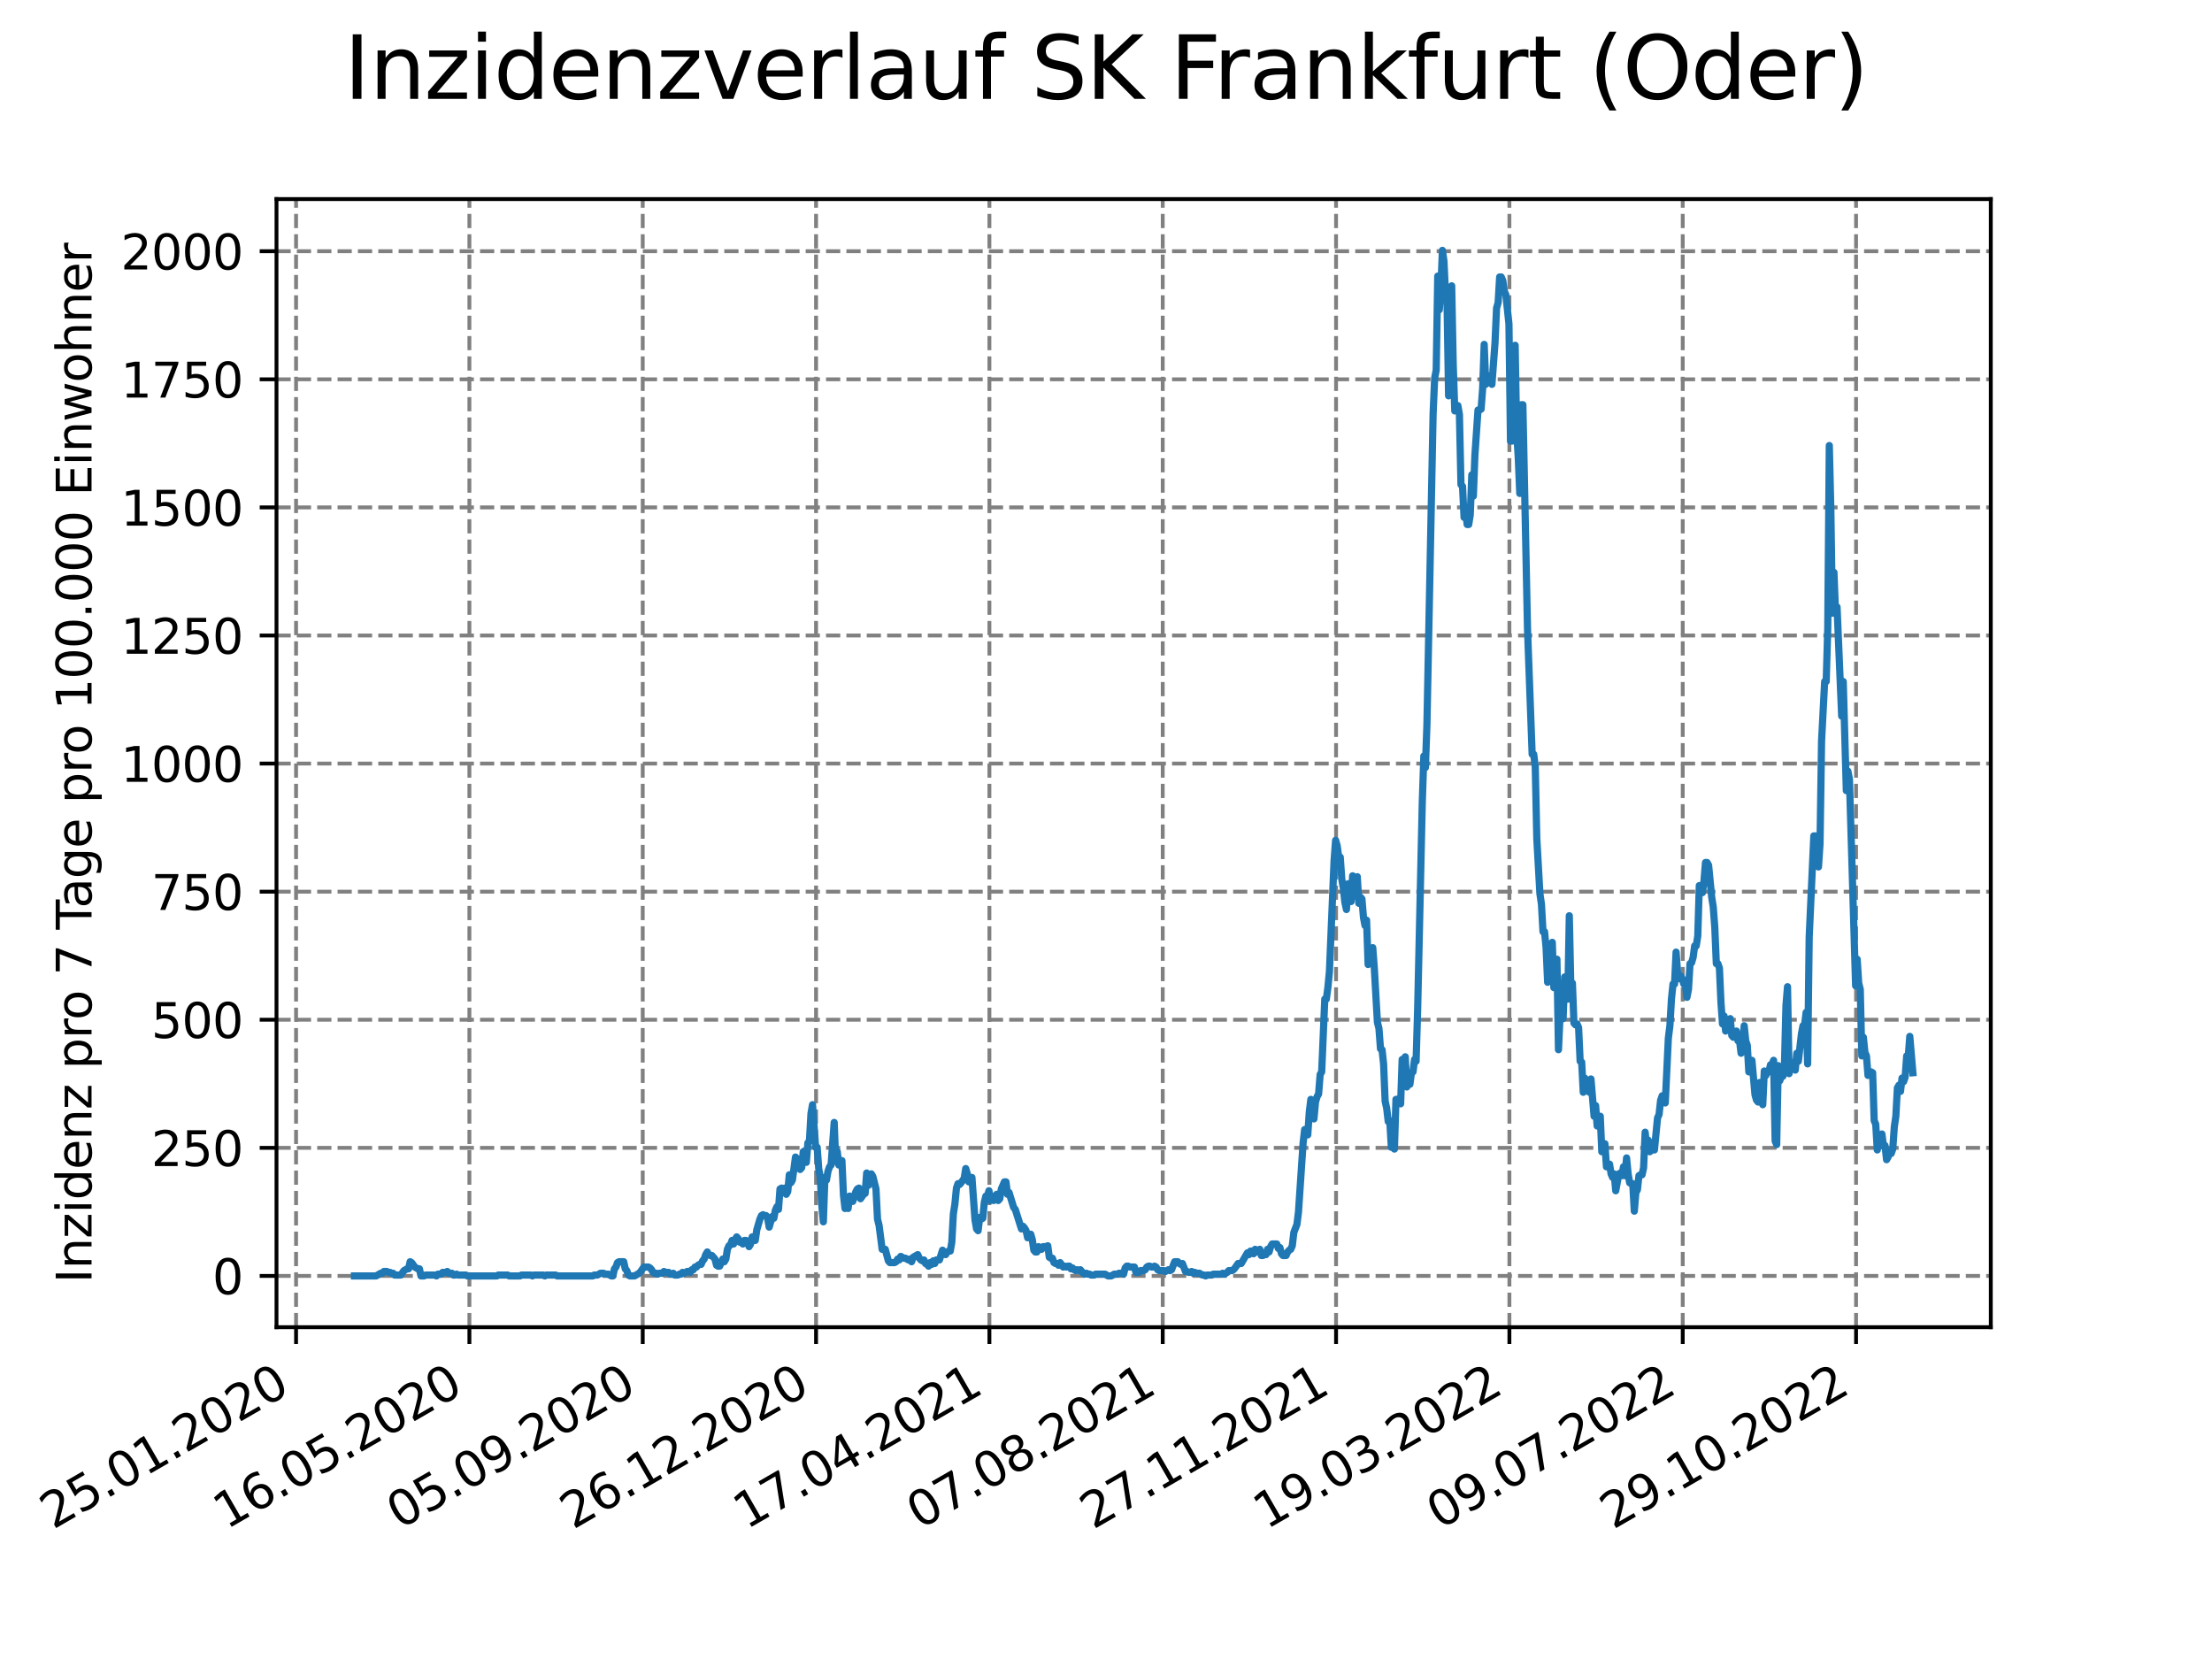 <?xml version="1.0" encoding="utf-8" standalone="no"?>
<!DOCTYPE svg PUBLIC "-//W3C//DTD SVG 1.1//EN"
  "http://www.w3.org/Graphics/SVG/1.1/DTD/svg11.dtd">
<svg xmlns:xlink="http://www.w3.org/1999/xlink" width="460.8pt" height="345.6pt" viewBox="0 0 460.8 345.6" xmlns="http://www.w3.org/2000/svg" version="1.1">
 <defs>
  <style type="text/css">*{stroke-linejoin: round; stroke-linecap: butt}</style>
 </defs>
 <g id="figure_1">
  <g id="patch_1">
   <path d="M 0 345.6 
L 460.8 345.6 
L 460.8 0 
L 0 0 
z
" style="fill: #ffffff"/>
  </g>
  <g id="axes_1">
   <g id="patch_2">
    <path d="M 57.6 276.48 
L 414.72 276.48 
L 414.72 41.472 
L 57.6 41.472 
z
" style="fill: #ffffff"/>
   </g>
   <g id="matplotlib.axis_1">
    <g id="xtick_1">
     <g id="line2d_1">
      <path d="M 61.676 276.48 
L 61.676 41.472 
" clip-path="url(#p384855589e)" style="fill: none; stroke-dasharray: 2.96,1.28; stroke-dashoffset: 0; stroke: #808080; stroke-width: 0.8"/>
     </g>
     <g id="line2d_2">
      <defs>
       <path id="mb1ea169725" d="M 0 0 
L 0 3.5 
" style="stroke: #000000; stroke-width: 0.8"/>
      </defs>
      <g>
       <use xlink:href="#mb1ea169725" x="61.676" y="276.48" style="stroke: #000000; stroke-width: 0.8"/>
      </g>
     </g>
     <g id="text_1">
      <!-- 25.01.2020 -->
      <g transform="translate(11.05 318.689) rotate(-30) scale(0.1 -0.1)">
       <defs>
        <path id="DejaVuSans-32" d="M 1228 531 
L 3431 531 
L 3431 0 
L 469 0 
L 469 531 
Q 828 903 1448 1529 
Q 2069 2156 2228 2338 
Q 2531 2678 2651 2914 
Q 2772 3150 2772 3378 
Q 2772 3750 2511 3984 
Q 2250 4219 1831 4219 
Q 1534 4219 1204 4116 
Q 875 4013 500 3803 
L 500 4441 
Q 881 4594 1212 4672 
Q 1544 4750 1819 4750 
Q 2544 4750 2975 4387 
Q 3406 4025 3406 3419 
Q 3406 3131 3298 2873 
Q 3191 2616 2906 2266 
Q 2828 2175 2409 1742 
Q 1991 1309 1228 531 
z
" transform="scale(0.016)"/>
        <path id="DejaVuSans-35" d="M 691 4666 
L 3169 4666 
L 3169 4134 
L 1269 4134 
L 1269 2991 
Q 1406 3038 1543 3061 
Q 1681 3084 1819 3084 
Q 2600 3084 3056 2656 
Q 3513 2228 3513 1497 
Q 3513 744 3044 326 
Q 2575 -91 1722 -91 
Q 1428 -91 1123 -41 
Q 819 9 494 109 
L 494 744 
Q 775 591 1075 516 
Q 1375 441 1709 441 
Q 2250 441 2565 725 
Q 2881 1009 2881 1497 
Q 2881 1984 2565 2268 
Q 2250 2553 1709 2553 
Q 1456 2553 1204 2497 
Q 953 2441 691 2322 
L 691 4666 
z
" transform="scale(0.016)"/>
        <path id="DejaVuSans-2e" d="M 684 794 
L 1344 794 
L 1344 0 
L 684 0 
L 684 794 
z
" transform="scale(0.016)"/>
        <path id="DejaVuSans-30" d="M 2034 4250 
Q 1547 4250 1301 3770 
Q 1056 3291 1056 2328 
Q 1056 1369 1301 889 
Q 1547 409 2034 409 
Q 2525 409 2770 889 
Q 3016 1369 3016 2328 
Q 3016 3291 2770 3770 
Q 2525 4250 2034 4250 
z
M 2034 4750 
Q 2819 4750 3233 4129 
Q 3647 3509 3647 2328 
Q 3647 1150 3233 529 
Q 2819 -91 2034 -91 
Q 1250 -91 836 529 
Q 422 1150 422 2328 
Q 422 3509 836 4129 
Q 1250 4750 2034 4750 
z
" transform="scale(0.016)"/>
        <path id="DejaVuSans-31" d="M 794 531 
L 1825 531 
L 1825 4091 
L 703 3866 
L 703 4441 
L 1819 4666 
L 2450 4666 
L 2450 531 
L 3481 531 
L 3481 0 
L 794 0 
L 794 531 
z
" transform="scale(0.016)"/>
       </defs>
       <use xlink:href="#DejaVuSans-32"/>
       <use xlink:href="#DejaVuSans-35" x="63.623"/>
       <use xlink:href="#DejaVuSans-2e" x="127.246"/>
       <use xlink:href="#DejaVuSans-30" x="159.033"/>
       <use xlink:href="#DejaVuSans-31" x="222.656"/>
       <use xlink:href="#DejaVuSans-2e" x="286.279"/>
       <use xlink:href="#DejaVuSans-32" x="318.066"/>
       <use xlink:href="#DejaVuSans-30" x="381.689"/>
       <use xlink:href="#DejaVuSans-32" x="445.312"/>
       <use xlink:href="#DejaVuSans-30" x="508.936"/>
      </g>
     </g>
    </g>
    <g id="xtick_2">
     <g id="line2d_3">
      <path d="M 97.784 276.48 
L 97.784 41.472 
" clip-path="url(#p384855589e)" style="fill: none; stroke-dasharray: 2.96,1.28; stroke-dashoffset: 0; stroke: #808080; stroke-width: 0.8"/>
     </g>
     <g id="line2d_4">
      <g>
       <use xlink:href="#mb1ea169725" x="97.784" y="276.48" style="stroke: #000000; stroke-width: 0.8"/>
      </g>
     </g>
     <g id="text_2">
      <!-- 16.05.2020 -->
      <g transform="translate(47.159 318.689) rotate(-30) scale(0.1 -0.1)">
       <defs>
        <path id="DejaVuSans-36" d="M 2113 2584 
Q 1688 2584 1439 2293 
Q 1191 2003 1191 1497 
Q 1191 994 1439 701 
Q 1688 409 2113 409 
Q 2538 409 2786 701 
Q 3034 994 3034 1497 
Q 3034 2003 2786 2293 
Q 2538 2584 2113 2584 
z
M 3366 4563 
L 3366 3988 
Q 3128 4100 2886 4159 
Q 2644 4219 2406 4219 
Q 1781 4219 1451 3797 
Q 1122 3375 1075 2522 
Q 1259 2794 1537 2939 
Q 1816 3084 2150 3084 
Q 2853 3084 3261 2657 
Q 3669 2231 3669 1497 
Q 3669 778 3244 343 
Q 2819 -91 2113 -91 
Q 1303 -91 875 529 
Q 447 1150 447 2328 
Q 447 3434 972 4092 
Q 1497 4750 2381 4750 
Q 2619 4750 2861 4703 
Q 3103 4656 3366 4563 
z
" transform="scale(0.016)"/>
       </defs>
       <use xlink:href="#DejaVuSans-31"/>
       <use xlink:href="#DejaVuSans-36" x="63.623"/>
       <use xlink:href="#DejaVuSans-2e" x="127.246"/>
       <use xlink:href="#DejaVuSans-30" x="159.033"/>
       <use xlink:href="#DejaVuSans-35" x="222.656"/>
       <use xlink:href="#DejaVuSans-2e" x="286.279"/>
       <use xlink:href="#DejaVuSans-32" x="318.066"/>
       <use xlink:href="#DejaVuSans-30" x="381.689"/>
       <use xlink:href="#DejaVuSans-32" x="445.312"/>
       <use xlink:href="#DejaVuSans-30" x="508.936"/>
      </g>
     </g>
    </g>
    <g id="xtick_3">
     <g id="line2d_5">
      <path d="M 133.893 276.48 
L 133.893 41.472 
" clip-path="url(#p384855589e)" style="fill: none; stroke-dasharray: 2.96,1.28; stroke-dashoffset: 0; stroke: #808080; stroke-width: 0.8"/>
     </g>
     <g id="line2d_6">
      <g>
       <use xlink:href="#mb1ea169725" x="133.893" y="276.48" style="stroke: #000000; stroke-width: 0.8"/>
      </g>
     </g>
     <g id="text_3">
      <!-- 05.09.2020 -->
      <g transform="translate(83.268 318.689) rotate(-30) scale(0.1 -0.1)">
       <defs>
        <path id="DejaVuSans-39" d="M 703 97 
L 703 672 
Q 941 559 1184 500 
Q 1428 441 1663 441 
Q 2288 441 2617 861 
Q 2947 1281 2994 2138 
Q 2813 1869 2534 1725 
Q 2256 1581 1919 1581 
Q 1219 1581 811 2004 
Q 403 2428 403 3163 
Q 403 3881 828 4315 
Q 1253 4750 1959 4750 
Q 2769 4750 3195 4129 
Q 3622 3509 3622 2328 
Q 3622 1225 3098 567 
Q 2575 -91 1691 -91 
Q 1453 -91 1209 -44 
Q 966 3 703 97 
z
M 1959 2075 
Q 2384 2075 2632 2365 
Q 2881 2656 2881 3163 
Q 2881 3666 2632 3958 
Q 2384 4250 1959 4250 
Q 1534 4250 1286 3958 
Q 1038 3666 1038 3163 
Q 1038 2656 1286 2365 
Q 1534 2075 1959 2075 
z
" transform="scale(0.016)"/>
       </defs>
       <use xlink:href="#DejaVuSans-30"/>
       <use xlink:href="#DejaVuSans-35" x="63.623"/>
       <use xlink:href="#DejaVuSans-2e" x="127.246"/>
       <use xlink:href="#DejaVuSans-30" x="159.033"/>
       <use xlink:href="#DejaVuSans-39" x="222.656"/>
       <use xlink:href="#DejaVuSans-2e" x="286.279"/>
       <use xlink:href="#DejaVuSans-32" x="318.066"/>
       <use xlink:href="#DejaVuSans-30" x="381.689"/>
       <use xlink:href="#DejaVuSans-32" x="445.312"/>
       <use xlink:href="#DejaVuSans-30" x="508.936"/>
      </g>
     </g>
    </g>
    <g id="xtick_4">
     <g id="line2d_7">
      <path d="M 170.001 276.48 
L 170.001 41.472 
" clip-path="url(#p384855589e)" style="fill: none; stroke-dasharray: 2.96,1.28; stroke-dashoffset: 0; stroke: #808080; stroke-width: 0.8"/>
     </g>
     <g id="line2d_8">
      <g>
       <use xlink:href="#mb1ea169725" x="170.001" y="276.48" style="stroke: #000000; stroke-width: 0.8"/>
      </g>
     </g>
     <g id="text_4">
      <!-- 26.12.2020 -->
      <g transform="translate(119.376 318.689) rotate(-30) scale(0.1 -0.1)">
       <use xlink:href="#DejaVuSans-32"/>
       <use xlink:href="#DejaVuSans-36" x="63.623"/>
       <use xlink:href="#DejaVuSans-2e" x="127.246"/>
       <use xlink:href="#DejaVuSans-31" x="159.033"/>
       <use xlink:href="#DejaVuSans-32" x="222.656"/>
       <use xlink:href="#DejaVuSans-2e" x="286.279"/>
       <use xlink:href="#DejaVuSans-32" x="318.066"/>
       <use xlink:href="#DejaVuSans-30" x="381.689"/>
       <use xlink:href="#DejaVuSans-32" x="445.312"/>
       <use xlink:href="#DejaVuSans-30" x="508.936"/>
      </g>
     </g>
    </g>
    <g id="xtick_5">
     <g id="line2d_9">
      <path d="M 206.11 276.48 
L 206.11 41.472 
" clip-path="url(#p384855589e)" style="fill: none; stroke-dasharray: 2.96,1.28; stroke-dashoffset: 0; stroke: #808080; stroke-width: 0.8"/>
     </g>
     <g id="line2d_10">
      <g>
       <use xlink:href="#mb1ea169725" x="206.11" y="276.48" style="stroke: #000000; stroke-width: 0.8"/>
      </g>
     </g>
     <g id="text_5">
      <!-- 17.04.2021 -->
      <g transform="translate(155.485 318.689) rotate(-30) scale(0.1 -0.1)">
       <defs>
        <path id="DejaVuSans-37" d="M 525 4666 
L 3525 4666 
L 3525 4397 
L 1831 0 
L 1172 0 
L 2766 4134 
L 525 4134 
L 525 4666 
z
" transform="scale(0.016)"/>
        <path id="DejaVuSans-34" d="M 2419 4116 
L 825 1625 
L 2419 1625 
L 2419 4116 
z
M 2253 4666 
L 3047 4666 
L 3047 1625 
L 3713 1625 
L 3713 1100 
L 3047 1100 
L 3047 0 
L 2419 0 
L 2419 1100 
L 313 1100 
L 313 1709 
L 2253 4666 
z
" transform="scale(0.016)"/>
       </defs>
       <use xlink:href="#DejaVuSans-31"/>
       <use xlink:href="#DejaVuSans-37" x="63.623"/>
       <use xlink:href="#DejaVuSans-2e" x="127.246"/>
       <use xlink:href="#DejaVuSans-30" x="159.033"/>
       <use xlink:href="#DejaVuSans-34" x="222.656"/>
       <use xlink:href="#DejaVuSans-2e" x="286.279"/>
       <use xlink:href="#DejaVuSans-32" x="318.066"/>
       <use xlink:href="#DejaVuSans-30" x="381.689"/>
       <use xlink:href="#DejaVuSans-32" x="445.312"/>
       <use xlink:href="#DejaVuSans-31" x="508.936"/>
      </g>
     </g>
    </g>
    <g id="xtick_6">
     <g id="line2d_11">
      <path d="M 242.218 276.48 
L 242.218 41.472 
" clip-path="url(#p384855589e)" style="fill: none; stroke-dasharray: 2.96,1.28; stroke-dashoffset: 0; stroke: #808080; stroke-width: 0.8"/>
     </g>
     <g id="line2d_12">
      <g>
       <use xlink:href="#mb1ea169725" x="242.218" y="276.48" style="stroke: #000000; stroke-width: 0.8"/>
      </g>
     </g>
     <g id="text_6">
      <!-- 07.08.2021 -->
      <g transform="translate(191.593 318.689) rotate(-30) scale(0.1 -0.1)">
       <defs>
        <path id="DejaVuSans-38" d="M 2034 2216 
Q 1584 2216 1326 1975 
Q 1069 1734 1069 1313 
Q 1069 891 1326 650 
Q 1584 409 2034 409 
Q 2484 409 2743 651 
Q 3003 894 3003 1313 
Q 3003 1734 2745 1975 
Q 2488 2216 2034 2216 
z
M 1403 2484 
Q 997 2584 770 2862 
Q 544 3141 544 3541 
Q 544 4100 942 4425 
Q 1341 4750 2034 4750 
Q 2731 4750 3128 4425 
Q 3525 4100 3525 3541 
Q 3525 3141 3298 2862 
Q 3072 2584 2669 2484 
Q 3125 2378 3379 2068 
Q 3634 1759 3634 1313 
Q 3634 634 3220 271 
Q 2806 -91 2034 -91 
Q 1263 -91 848 271 
Q 434 634 434 1313 
Q 434 1759 690 2068 
Q 947 2378 1403 2484 
z
M 1172 3481 
Q 1172 3119 1398 2916 
Q 1625 2713 2034 2713 
Q 2441 2713 2670 2916 
Q 2900 3119 2900 3481 
Q 2900 3844 2670 4047 
Q 2441 4250 2034 4250 
Q 1625 4250 1398 4047 
Q 1172 3844 1172 3481 
z
" transform="scale(0.016)"/>
       </defs>
       <use xlink:href="#DejaVuSans-30"/>
       <use xlink:href="#DejaVuSans-37" x="63.623"/>
       <use xlink:href="#DejaVuSans-2e" x="127.246"/>
       <use xlink:href="#DejaVuSans-30" x="159.033"/>
       <use xlink:href="#DejaVuSans-38" x="222.656"/>
       <use xlink:href="#DejaVuSans-2e" x="286.279"/>
       <use xlink:href="#DejaVuSans-32" x="318.066"/>
       <use xlink:href="#DejaVuSans-30" x="381.689"/>
       <use xlink:href="#DejaVuSans-32" x="445.312"/>
       <use xlink:href="#DejaVuSans-31" x="508.936"/>
      </g>
     </g>
    </g>
    <g id="xtick_7">
     <g id="line2d_13">
      <path d="M 278.327 276.48 
L 278.327 41.472 
" clip-path="url(#p384855589e)" style="fill: none; stroke-dasharray: 2.96,1.28; stroke-dashoffset: 0; stroke: #808080; stroke-width: 0.8"/>
     </g>
     <g id="line2d_14">
      <g>
       <use xlink:href="#mb1ea169725" x="278.327" y="276.48" style="stroke: #000000; stroke-width: 0.8"/>
      </g>
     </g>
     <g id="text_7">
      <!-- 27.11.2021 -->
      <g transform="translate(227.702 318.689) rotate(-30) scale(0.1 -0.1)">
       <use xlink:href="#DejaVuSans-32"/>
       <use xlink:href="#DejaVuSans-37" x="63.623"/>
       <use xlink:href="#DejaVuSans-2e" x="127.246"/>
       <use xlink:href="#DejaVuSans-31" x="159.033"/>
       <use xlink:href="#DejaVuSans-31" x="222.656"/>
       <use xlink:href="#DejaVuSans-2e" x="286.279"/>
       <use xlink:href="#DejaVuSans-32" x="318.066"/>
       <use xlink:href="#DejaVuSans-30" x="381.689"/>
       <use xlink:href="#DejaVuSans-32" x="445.312"/>
       <use xlink:href="#DejaVuSans-31" x="508.936"/>
      </g>
     </g>
    </g>
    <g id="xtick_8">
     <g id="line2d_15">
      <path d="M 314.435 276.48 
L 314.435 41.472 
" clip-path="url(#p384855589e)" style="fill: none; stroke-dasharray: 2.96,1.28; stroke-dashoffset: 0; stroke: #808080; stroke-width: 0.8"/>
     </g>
     <g id="line2d_16">
      <g>
       <use xlink:href="#mb1ea169725" x="314.435" y="276.48" style="stroke: #000000; stroke-width: 0.8"/>
      </g>
     </g>
     <g id="text_8">
      <!-- 19.03.2022 -->
      <g transform="translate(263.81 318.689) rotate(-30) scale(0.1 -0.1)">
       <defs>
        <path id="DejaVuSans-33" d="M 2597 2516 
Q 3050 2419 3304 2112 
Q 3559 1806 3559 1356 
Q 3559 666 3084 287 
Q 2609 -91 1734 -91 
Q 1441 -91 1130 -33 
Q 819 25 488 141 
L 488 750 
Q 750 597 1062 519 
Q 1375 441 1716 441 
Q 2309 441 2620 675 
Q 2931 909 2931 1356 
Q 2931 1769 2642 2001 
Q 2353 2234 1838 2234 
L 1294 2234 
L 1294 2753 
L 1863 2753 
Q 2328 2753 2575 2939 
Q 2822 3125 2822 3475 
Q 2822 3834 2567 4026 
Q 2313 4219 1838 4219 
Q 1578 4219 1281 4162 
Q 984 4106 628 3988 
L 628 4550 
Q 988 4650 1302 4700 
Q 1616 4750 1894 4750 
Q 2613 4750 3031 4423 
Q 3450 4097 3450 3541 
Q 3450 3153 3228 2886 
Q 3006 2619 2597 2516 
z
" transform="scale(0.016)"/>
       </defs>
       <use xlink:href="#DejaVuSans-31"/>
       <use xlink:href="#DejaVuSans-39" x="63.623"/>
       <use xlink:href="#DejaVuSans-2e" x="127.246"/>
       <use xlink:href="#DejaVuSans-30" x="159.033"/>
       <use xlink:href="#DejaVuSans-33" x="222.656"/>
       <use xlink:href="#DejaVuSans-2e" x="286.279"/>
       <use xlink:href="#DejaVuSans-32" x="318.066"/>
       <use xlink:href="#DejaVuSans-30" x="381.689"/>
       <use xlink:href="#DejaVuSans-32" x="445.312"/>
       <use xlink:href="#DejaVuSans-32" x="508.936"/>
      </g>
     </g>
    </g>
    <g id="xtick_9">
     <g id="line2d_17">
      <path d="M 350.544 276.48 
L 350.544 41.472 
" clip-path="url(#p384855589e)" style="fill: none; stroke-dasharray: 2.96,1.28; stroke-dashoffset: 0; stroke: #808080; stroke-width: 0.8"/>
     </g>
     <g id="line2d_18">
      <g>
       <use xlink:href="#mb1ea169725" x="350.544" y="276.48" style="stroke: #000000; stroke-width: 0.8"/>
      </g>
     </g>
     <g id="text_9">
      <!-- 09.07.2022 -->
      <g transform="translate(299.919 318.689) rotate(-30) scale(0.1 -0.1)">
       <use xlink:href="#DejaVuSans-30"/>
       <use xlink:href="#DejaVuSans-39" x="63.623"/>
       <use xlink:href="#DejaVuSans-2e" x="127.246"/>
       <use xlink:href="#DejaVuSans-30" x="159.033"/>
       <use xlink:href="#DejaVuSans-37" x="222.656"/>
       <use xlink:href="#DejaVuSans-2e" x="286.279"/>
       <use xlink:href="#DejaVuSans-32" x="318.066"/>
       <use xlink:href="#DejaVuSans-30" x="381.689"/>
       <use xlink:href="#DejaVuSans-32" x="445.312"/>
       <use xlink:href="#DejaVuSans-32" x="508.936"/>
      </g>
     </g>
    </g>
    <g id="xtick_10">
     <g id="line2d_19">
      <path d="M 386.653 276.48 
L 386.653 41.472 
" clip-path="url(#p384855589e)" style="fill: none; stroke-dasharray: 2.96,1.28; stroke-dashoffset: 0; stroke: #808080; stroke-width: 0.8"/>
     </g>
     <g id="line2d_20">
      <g>
       <use xlink:href="#mb1ea169725" x="386.653" y="276.48" style="stroke: #000000; stroke-width: 0.8"/>
      </g>
     </g>
     <g id="text_10">
      <!-- 29.10.2022 -->
      <g transform="translate(336.027 318.689) rotate(-30) scale(0.1 -0.1)">
       <use xlink:href="#DejaVuSans-32"/>
       <use xlink:href="#DejaVuSans-39" x="63.623"/>
       <use xlink:href="#DejaVuSans-2e" x="127.246"/>
       <use xlink:href="#DejaVuSans-31" x="159.033"/>
       <use xlink:href="#DejaVuSans-30" x="222.656"/>
       <use xlink:href="#DejaVuSans-2e" x="286.279"/>
       <use xlink:href="#DejaVuSans-32" x="318.066"/>
       <use xlink:href="#DejaVuSans-30" x="381.689"/>
       <use xlink:href="#DejaVuSans-32" x="445.312"/>
       <use xlink:href="#DejaVuSans-32" x="508.936"/>
      </g>
     </g>
    </g>
   </g>
   <g id="matplotlib.axis_2">
    <g id="ytick_1">
     <g id="line2d_21">
      <path d="M 57.6 265.798 
L 414.72 265.798 
" clip-path="url(#p384855589e)" style="fill: none; stroke-dasharray: 2.96,1.28; stroke-dashoffset: 0; stroke: #808080; stroke-width: 0.8"/>
     </g>
     <g id="line2d_22">
      <defs>
       <path id="m09ca9bbb9d" d="M 0 0 
L -3.5 0 
" style="stroke: #000000; stroke-width: 0.8"/>
      </defs>
      <g>
       <use xlink:href="#m09ca9bbb9d" x="57.6" y="265.798" style="stroke: #000000; stroke-width: 0.8"/>
      </g>
     </g>
     <g id="text_11">
      <!-- 0 -->
      <g transform="translate(44.237 269.597) scale(0.1 -0.1)">
       <use xlink:href="#DejaVuSans-30"/>
      </g>
     </g>
    </g>
    <g id="ytick_2">
     <g id="line2d_23">
      <path d="M 57.6 239.115 
L 414.72 239.115 
" clip-path="url(#p384855589e)" style="fill: none; stroke-dasharray: 2.96,1.28; stroke-dashoffset: 0; stroke: #808080; stroke-width: 0.8"/>
     </g>
     <g id="line2d_24">
      <g>
       <use xlink:href="#m09ca9bbb9d" x="57.6" y="239.115" style="stroke: #000000; stroke-width: 0.8"/>
      </g>
     </g>
     <g id="text_12">
      <!-- 250 -->
      <g transform="translate(31.512 242.914) scale(0.1 -0.1)">
       <use xlink:href="#DejaVuSans-32"/>
       <use xlink:href="#DejaVuSans-35" x="63.623"/>
       <use xlink:href="#DejaVuSans-30" x="127.246"/>
      </g>
     </g>
    </g>
    <g id="ytick_3">
     <g id="line2d_25">
      <path d="M 57.6 212.432 
L 414.72 212.432 
" clip-path="url(#p384855589e)" style="fill: none; stroke-dasharray: 2.96,1.28; stroke-dashoffset: 0; stroke: #808080; stroke-width: 0.8"/>
     </g>
     <g id="line2d_26">
      <g>
       <use xlink:href="#m09ca9bbb9d" x="57.6" y="212.432" style="stroke: #000000; stroke-width: 0.8"/>
      </g>
     </g>
     <g id="text_13">
      <!-- 500 -->
      <g transform="translate(31.512 216.231) scale(0.1 -0.1)">
       <use xlink:href="#DejaVuSans-35"/>
       <use xlink:href="#DejaVuSans-30" x="63.623"/>
       <use xlink:href="#DejaVuSans-30" x="127.246"/>
      </g>
     </g>
    </g>
    <g id="ytick_4">
     <g id="line2d_27">
      <path d="M 57.6 185.749 
L 414.72 185.749 
" clip-path="url(#p384855589e)" style="fill: none; stroke-dasharray: 2.96,1.28; stroke-dashoffset: 0; stroke: #808080; stroke-width: 0.8"/>
     </g>
     <g id="line2d_28">
      <g>
       <use xlink:href="#m09ca9bbb9d" x="57.6" y="185.749" style="stroke: #000000; stroke-width: 0.8"/>
      </g>
     </g>
     <g id="text_14">
      <!-- 750 -->
      <g transform="translate(31.512 189.549) scale(0.1 -0.1)">
       <use xlink:href="#DejaVuSans-37"/>
       <use xlink:href="#DejaVuSans-35" x="63.623"/>
       <use xlink:href="#DejaVuSans-30" x="127.246"/>
      </g>
     </g>
    </g>
    <g id="ytick_5">
     <g id="line2d_29">
      <path d="M 57.6 159.067 
L 414.72 159.067 
" clip-path="url(#p384855589e)" style="fill: none; stroke-dasharray: 2.96,1.28; stroke-dashoffset: 0; stroke: #808080; stroke-width: 0.8"/>
     </g>
     <g id="line2d_30">
      <g>
       <use xlink:href="#m09ca9bbb9d" x="57.6" y="159.067" style="stroke: #000000; stroke-width: 0.8"/>
      </g>
     </g>
     <g id="text_15">
      <!-- 1000 -->
      <g transform="translate(25.15 162.866) scale(0.1 -0.1)">
       <use xlink:href="#DejaVuSans-31"/>
       <use xlink:href="#DejaVuSans-30" x="63.623"/>
       <use xlink:href="#DejaVuSans-30" x="127.246"/>
       <use xlink:href="#DejaVuSans-30" x="190.869"/>
      </g>
     </g>
    </g>
    <g id="ytick_6">
     <g id="line2d_31">
      <path d="M 57.6 132.384 
L 414.72 132.384 
" clip-path="url(#p384855589e)" style="fill: none; stroke-dasharray: 2.96,1.28; stroke-dashoffset: 0; stroke: #808080; stroke-width: 0.8"/>
     </g>
     <g id="line2d_32">
      <g>
       <use xlink:href="#m09ca9bbb9d" x="57.6" y="132.384" style="stroke: #000000; stroke-width: 0.8"/>
      </g>
     </g>
     <g id="text_16">
      <!-- 1250 -->
      <g transform="translate(25.15 136.183) scale(0.1 -0.1)">
       <use xlink:href="#DejaVuSans-31"/>
       <use xlink:href="#DejaVuSans-32" x="63.623"/>
       <use xlink:href="#DejaVuSans-35" x="127.246"/>
       <use xlink:href="#DejaVuSans-30" x="190.869"/>
      </g>
     </g>
    </g>
    <g id="ytick_7">
     <g id="line2d_33">
      <path d="M 57.6 105.701 
L 414.72 105.701 
" clip-path="url(#p384855589e)" style="fill: none; stroke-dasharray: 2.96,1.28; stroke-dashoffset: 0; stroke: #808080; stroke-width: 0.8"/>
     </g>
     <g id="line2d_34">
      <g>
       <use xlink:href="#m09ca9bbb9d" x="57.6" y="105.701" style="stroke: #000000; stroke-width: 0.8"/>
      </g>
     </g>
     <g id="text_17">
      <!-- 1500 -->
      <g transform="translate(25.15 109.5) scale(0.1 -0.1)">
       <use xlink:href="#DejaVuSans-31"/>
       <use xlink:href="#DejaVuSans-35" x="63.623"/>
       <use xlink:href="#DejaVuSans-30" x="127.246"/>
       <use xlink:href="#DejaVuSans-30" x="190.869"/>
      </g>
     </g>
    </g>
    <g id="ytick_8">
     <g id="line2d_35">
      <path d="M 57.6 79.018 
L 414.72 79.018 
" clip-path="url(#p384855589e)" style="fill: none; stroke-dasharray: 2.96,1.28; stroke-dashoffset: 0; stroke: #808080; stroke-width: 0.8"/>
     </g>
     <g id="line2d_36">
      <g>
       <use xlink:href="#m09ca9bbb9d" x="57.6" y="79.018" style="stroke: #000000; stroke-width: 0.8"/>
      </g>
     </g>
     <g id="text_18">
      <!-- 1750 -->
      <g transform="translate(25.15 82.817) scale(0.1 -0.1)">
       <use xlink:href="#DejaVuSans-31"/>
       <use xlink:href="#DejaVuSans-37" x="63.623"/>
       <use xlink:href="#DejaVuSans-35" x="127.246"/>
       <use xlink:href="#DejaVuSans-30" x="190.869"/>
      </g>
     </g>
    </g>
    <g id="ytick_9">
     <g id="line2d_37">
      <path d="M 57.6 52.335 
L 414.72 52.335 
" clip-path="url(#p384855589e)" style="fill: none; stroke-dasharray: 2.96,1.28; stroke-dashoffset: 0; stroke: #808080; stroke-width: 0.8"/>
     </g>
     <g id="line2d_38">
      <g>
       <use xlink:href="#m09ca9bbb9d" x="57.6" y="52.335" style="stroke: #000000; stroke-width: 0.8"/>
      </g>
     </g>
     <g id="text_19">
      <!-- 2000 -->
      <g transform="translate(25.15 56.135) scale(0.1 -0.1)">
       <use xlink:href="#DejaVuSans-32"/>
       <use xlink:href="#DejaVuSans-30" x="63.623"/>
       <use xlink:href="#DejaVuSans-30" x="127.246"/>
       <use xlink:href="#DejaVuSans-30" x="190.869"/>
      </g>
     </g>
    </g>
    <g id="text_20">
     <!-- Inzidenz pro 7 Tage pro 100.000 Einwohner -->
     <g transform="translate(19.07 267.301) rotate(-90) scale(0.1 -0.1)">
      <defs>
       <path id="DejaVuSans-49" d="M 628 4666 
L 1259 4666 
L 1259 0 
L 628 0 
L 628 4666 
z
" transform="scale(0.016)"/>
       <path id="DejaVuSans-6e" d="M 3513 2113 
L 3513 0 
L 2938 0 
L 2938 2094 
Q 2938 2591 2744 2837 
Q 2550 3084 2163 3084 
Q 1697 3084 1428 2787 
Q 1159 2491 1159 1978 
L 1159 0 
L 581 0 
L 581 3500 
L 1159 3500 
L 1159 2956 
Q 1366 3272 1645 3428 
Q 1925 3584 2291 3584 
Q 2894 3584 3203 3211 
Q 3513 2838 3513 2113 
z
" transform="scale(0.016)"/>
       <path id="DejaVuSans-7a" d="M 353 3500 
L 3084 3500 
L 3084 2975 
L 922 459 
L 3084 459 
L 3084 0 
L 275 0 
L 275 525 
L 2438 3041 
L 353 3041 
L 353 3500 
z
" transform="scale(0.016)"/>
       <path id="DejaVuSans-69" d="M 603 3500 
L 1178 3500 
L 1178 0 
L 603 0 
L 603 3500 
z
M 603 4863 
L 1178 4863 
L 1178 4134 
L 603 4134 
L 603 4863 
z
" transform="scale(0.016)"/>
       <path id="DejaVuSans-64" d="M 2906 2969 
L 2906 4863 
L 3481 4863 
L 3481 0 
L 2906 0 
L 2906 525 
Q 2725 213 2448 61 
Q 2172 -91 1784 -91 
Q 1150 -91 751 415 
Q 353 922 353 1747 
Q 353 2572 751 3078 
Q 1150 3584 1784 3584 
Q 2172 3584 2448 3432 
Q 2725 3281 2906 2969 
z
M 947 1747 
Q 947 1113 1208 752 
Q 1469 391 1925 391 
Q 2381 391 2643 752 
Q 2906 1113 2906 1747 
Q 2906 2381 2643 2742 
Q 2381 3103 1925 3103 
Q 1469 3103 1208 2742 
Q 947 2381 947 1747 
z
" transform="scale(0.016)"/>
       <path id="DejaVuSans-65" d="M 3597 1894 
L 3597 1613 
L 953 1613 
Q 991 1019 1311 708 
Q 1631 397 2203 397 
Q 2534 397 2845 478 
Q 3156 559 3463 722 
L 3463 178 
Q 3153 47 2828 -22 
Q 2503 -91 2169 -91 
Q 1331 -91 842 396 
Q 353 884 353 1716 
Q 353 2575 817 3079 
Q 1281 3584 2069 3584 
Q 2775 3584 3186 3129 
Q 3597 2675 3597 1894 
z
M 3022 2063 
Q 3016 2534 2758 2815 
Q 2500 3097 2075 3097 
Q 1594 3097 1305 2825 
Q 1016 2553 972 2059 
L 3022 2063 
z
" transform="scale(0.016)"/>
       <path id="DejaVuSans-20" transform="scale(0.016)"/>
       <path id="DejaVuSans-70" d="M 1159 525 
L 1159 -1331 
L 581 -1331 
L 581 3500 
L 1159 3500 
L 1159 2969 
Q 1341 3281 1617 3432 
Q 1894 3584 2278 3584 
Q 2916 3584 3314 3078 
Q 3713 2572 3713 1747 
Q 3713 922 3314 415 
Q 2916 -91 2278 -91 
Q 1894 -91 1617 61 
Q 1341 213 1159 525 
z
M 3116 1747 
Q 3116 2381 2855 2742 
Q 2594 3103 2138 3103 
Q 1681 3103 1420 2742 
Q 1159 2381 1159 1747 
Q 1159 1113 1420 752 
Q 1681 391 2138 391 
Q 2594 391 2855 752 
Q 3116 1113 3116 1747 
z
" transform="scale(0.016)"/>
       <path id="DejaVuSans-72" d="M 2631 2963 
Q 2534 3019 2420 3045 
Q 2306 3072 2169 3072 
Q 1681 3072 1420 2755 
Q 1159 2438 1159 1844 
L 1159 0 
L 581 0 
L 581 3500 
L 1159 3500 
L 1159 2956 
Q 1341 3275 1631 3429 
Q 1922 3584 2338 3584 
Q 2397 3584 2469 3576 
Q 2541 3569 2628 3553 
L 2631 2963 
z
" transform="scale(0.016)"/>
       <path id="DejaVuSans-6f" d="M 1959 3097 
Q 1497 3097 1228 2736 
Q 959 2375 959 1747 
Q 959 1119 1226 758 
Q 1494 397 1959 397 
Q 2419 397 2687 759 
Q 2956 1122 2956 1747 
Q 2956 2369 2687 2733 
Q 2419 3097 1959 3097 
z
M 1959 3584 
Q 2709 3584 3137 3096 
Q 3566 2609 3566 1747 
Q 3566 888 3137 398 
Q 2709 -91 1959 -91 
Q 1206 -91 779 398 
Q 353 888 353 1747 
Q 353 2609 779 3096 
Q 1206 3584 1959 3584 
z
" transform="scale(0.016)"/>
       <path id="DejaVuSans-54" d="M -19 4666 
L 3928 4666 
L 3928 4134 
L 2272 4134 
L 2272 0 
L 1638 0 
L 1638 4134 
L -19 4134 
L -19 4666 
z
" transform="scale(0.016)"/>
       <path id="DejaVuSans-61" d="M 2194 1759 
Q 1497 1759 1228 1600 
Q 959 1441 959 1056 
Q 959 750 1161 570 
Q 1363 391 1709 391 
Q 2188 391 2477 730 
Q 2766 1069 2766 1631 
L 2766 1759 
L 2194 1759 
z
M 3341 1997 
L 3341 0 
L 2766 0 
L 2766 531 
Q 2569 213 2275 61 
Q 1981 -91 1556 -91 
Q 1019 -91 701 211 
Q 384 513 384 1019 
Q 384 1609 779 1909 
Q 1175 2209 1959 2209 
L 2766 2209 
L 2766 2266 
Q 2766 2663 2505 2880 
Q 2244 3097 1772 3097 
Q 1472 3097 1187 3025 
Q 903 2953 641 2809 
L 641 3341 
Q 956 3463 1253 3523 
Q 1550 3584 1831 3584 
Q 2591 3584 2966 3190 
Q 3341 2797 3341 1997 
z
" transform="scale(0.016)"/>
       <path id="DejaVuSans-67" d="M 2906 1791 
Q 2906 2416 2648 2759 
Q 2391 3103 1925 3103 
Q 1463 3103 1205 2759 
Q 947 2416 947 1791 
Q 947 1169 1205 825 
Q 1463 481 1925 481 
Q 2391 481 2648 825 
Q 2906 1169 2906 1791 
z
M 3481 434 
Q 3481 -459 3084 -895 
Q 2688 -1331 1869 -1331 
Q 1566 -1331 1297 -1286 
Q 1028 -1241 775 -1147 
L 775 -588 
Q 1028 -725 1275 -790 
Q 1522 -856 1778 -856 
Q 2344 -856 2625 -561 
Q 2906 -266 2906 331 
L 2906 616 
Q 2728 306 2450 153 
Q 2172 0 1784 0 
Q 1141 0 747 490 
Q 353 981 353 1791 
Q 353 2603 747 3093 
Q 1141 3584 1784 3584 
Q 2172 3584 2450 3431 
Q 2728 3278 2906 2969 
L 2906 3500 
L 3481 3500 
L 3481 434 
z
" transform="scale(0.016)"/>
       <path id="DejaVuSans-45" d="M 628 4666 
L 3578 4666 
L 3578 4134 
L 1259 4134 
L 1259 2753 
L 3481 2753 
L 3481 2222 
L 1259 2222 
L 1259 531 
L 3634 531 
L 3634 0 
L 628 0 
L 628 4666 
z
" transform="scale(0.016)"/>
       <path id="DejaVuSans-77" d="M 269 3500 
L 844 3500 
L 1563 769 
L 2278 3500 
L 2956 3500 
L 3675 769 
L 4391 3500 
L 4966 3500 
L 4050 0 
L 3372 0 
L 2619 2869 
L 1863 0 
L 1184 0 
L 269 3500 
z
" transform="scale(0.016)"/>
       <path id="DejaVuSans-68" d="M 3513 2113 
L 3513 0 
L 2938 0 
L 2938 2094 
Q 2938 2591 2744 2837 
Q 2550 3084 2163 3084 
Q 1697 3084 1428 2787 
Q 1159 2491 1159 1978 
L 1159 0 
L 581 0 
L 581 4863 
L 1159 4863 
L 1159 2956 
Q 1366 3272 1645 3428 
Q 1925 3584 2291 3584 
Q 2894 3584 3203 3211 
Q 3513 2838 3513 2113 
z
" transform="scale(0.016)"/>
      </defs>
      <use xlink:href="#DejaVuSans-49"/>
      <use xlink:href="#DejaVuSans-6e" x="29.492"/>
      <use xlink:href="#DejaVuSans-7a" x="92.871"/>
      <use xlink:href="#DejaVuSans-69" x="145.361"/>
      <use xlink:href="#DejaVuSans-64" x="173.145"/>
      <use xlink:href="#DejaVuSans-65" x="236.621"/>
      <use xlink:href="#DejaVuSans-6e" x="298.145"/>
      <use xlink:href="#DejaVuSans-7a" x="361.523"/>
      <use xlink:href="#DejaVuSans-20" x="414.014"/>
      <use xlink:href="#DejaVuSans-70" x="445.801"/>
      <use xlink:href="#DejaVuSans-72" x="509.277"/>
      <use xlink:href="#DejaVuSans-6f" x="548.141"/>
      <use xlink:href="#DejaVuSans-20" x="609.322"/>
      <use xlink:href="#DejaVuSans-37" x="641.109"/>
      <use xlink:href="#DejaVuSans-20" x="704.732"/>
      <use xlink:href="#DejaVuSans-54" x="736.52"/>
      <use xlink:href="#DejaVuSans-61" x="781.104"/>
      <use xlink:href="#DejaVuSans-67" x="842.383"/>
      <use xlink:href="#DejaVuSans-65" x="905.859"/>
      <use xlink:href="#DejaVuSans-20" x="967.383"/>
      <use xlink:href="#DejaVuSans-70" x="999.17"/>
      <use xlink:href="#DejaVuSans-72" x="1062.646"/>
      <use xlink:href="#DejaVuSans-6f" x="1101.51"/>
      <use xlink:href="#DejaVuSans-20" x="1162.691"/>
      <use xlink:href="#DejaVuSans-31" x="1194.479"/>
      <use xlink:href="#DejaVuSans-30" x="1258.102"/>
      <use xlink:href="#DejaVuSans-30" x="1321.725"/>
      <use xlink:href="#DejaVuSans-2e" x="1385.348"/>
      <use xlink:href="#DejaVuSans-30" x="1417.135"/>
      <use xlink:href="#DejaVuSans-30" x="1480.758"/>
      <use xlink:href="#DejaVuSans-30" x="1544.381"/>
      <use xlink:href="#DejaVuSans-20" x="1608.004"/>
      <use xlink:href="#DejaVuSans-45" x="1639.791"/>
      <use xlink:href="#DejaVuSans-69" x="1702.975"/>
      <use xlink:href="#DejaVuSans-6e" x="1730.758"/>
      <use xlink:href="#DejaVuSans-77" x="1794.137"/>
      <use xlink:href="#DejaVuSans-6f" x="1875.924"/>
      <use xlink:href="#DejaVuSans-68" x="1937.105"/>
      <use xlink:href="#DejaVuSans-6e" x="2000.484"/>
      <use xlink:href="#DejaVuSans-65" x="2063.863"/>
      <use xlink:href="#DejaVuSans-72" x="2125.387"/>
     </g>
    </g>
   </g>
   <g id="line2d_39">
    <path d="M 73.833 265.798 
L 78.346 265.798 
L 79.313 265.243 
L 79.636 265.243 
L 79.958 264.874 
L 80.603 264.874 
L 80.925 265.059 
L 81.248 265.059 
L 81.57 265.243 
L 81.893 265.243 
L 82.215 265.613 
L 83.505 265.613 
L 84.149 264.689 
L 84.794 264.319 
L 85.117 264.319 
L 85.439 262.841 
L 85.761 263.026 
L 86.406 263.95 
L 87.051 264.319 
L 87.373 264.319 
L 87.696 265.798 
L 88.341 265.798 
L 88.663 265.613 
L 90.597 265.613 
L 90.92 265.798 
L 91.242 265.428 
L 91.887 265.428 
L 92.209 265.059 
L 92.854 265.059 
L 93.177 264.874 
L 93.499 265.243 
L 94.144 265.243 
L 94.466 265.613 
L 94.789 265.613 
L 95.111 265.428 
L 95.433 265.613 
L 97.045 265.613 
L 97.368 265.798 
L 103.493 265.798 
L 103.816 265.613 
L 105.75 265.613 
L 106.073 265.798 
L 108.329 265.798 
L 108.652 265.613 
L 110.586 265.613 
L 110.908 265.798 
L 111.231 265.613 
L 113.165 265.613 
L 113.488 265.798 
L 113.81 265.613 
L 115.744 265.613 
L 116.067 265.798 
L 123.482 265.798 
L 123.804 265.613 
L 124.449 265.613 
L 125.094 265.243 
L 125.739 265.243 
L 126.061 265.428 
L 126.706 265.428 
L 127.351 265.798 
L 127.673 265.798 
L 127.996 264.319 
L 128.318 263.95 
L 128.64 263.026 
L 128.963 262.841 
L 129.93 262.841 
L 130.252 264.319 
L 130.575 264.689 
L 130.897 265.613 
L 131.22 265.798 
L 132.187 265.798 
L 133.154 265.243 
L 133.476 264.874 
L 134.121 263.95 
L 135.088 263.95 
L 135.411 264.135 
L 135.733 264.504 
L 136.055 265.059 
L 136.378 265.243 
L 136.7 265.243 
L 137.023 265.428 
L 137.345 265.243 
L 137.99 265.243 
L 138.312 264.874 
L 138.635 265.059 
L 139.279 265.059 
L 139.602 265.428 
L 139.924 265.428 
L 140.247 265.243 
L 140.569 265.613 
L 141.214 265.613 
L 141.536 265.428 
L 141.859 265.428 
L 142.181 265.059 
L 142.503 265.243 
L 143.148 264.874 
L 143.471 264.874 
L 143.793 265.059 
L 144.115 264.504 
L 144.438 264.504 
L 144.76 263.95 
L 145.083 263.95 
L 145.405 263.58 
L 145.727 263.395 
L 146.05 263.395 
L 146.372 262.656 
L 146.695 262.286 
L 147.017 261.362 
L 147.339 260.808 
L 147.662 261.362 
L 147.984 261.547 
L 148.307 261.547 
L 148.951 262.286 
L 149.274 263.58 
L 149.596 263.765 
L 149.919 263.765 
L 150.563 262.286 
L 150.886 262.841 
L 151.208 262.286 
L 151.531 260.253 
L 151.853 259.514 
L 152.175 259.329 
L 152.498 258.405 
L 152.82 259.145 
L 153.143 258.22 
L 153.465 257.666 
L 153.787 258.036 
L 154.11 258.775 
L 154.432 258.775 
L 154.755 259.145 
L 155.077 258.405 
L 155.399 258.405 
L 155.722 258.775 
L 156.044 259.699 
L 156.367 259.145 
L 156.689 257.666 
L 157.011 258.405 
L 157.334 258.405 
L 157.656 256.188 
L 158.301 253.97 
L 158.623 253.231 
L 158.946 253.046 
L 159.268 253.231 
L 159.591 253.231 
L 159.913 253.785 
L 160.235 255.633 
L 160.88 253.415 
L 161.203 253.785 
L 161.525 252.122 
L 161.847 251.382 
L 162.17 251.937 
L 162.492 247.686 
L 162.815 247.501 
L 163.137 248.056 
L 163.459 247.501 
L 163.782 248.795 
L 164.104 248.241 
L 164.426 244.729 
L 164.749 246.392 
L 165.071 245.838 
L 165.716 241.033 
L 166.038 241.403 
L 166.361 241.957 
L 166.683 243.62 
L 167.006 243.251 
L 167.328 239.924 
L 167.65 239.739 
L 167.973 242.142 
L 168.295 238.076 
L 168.618 237.706 
L 168.94 231.977 
L 169.262 230.129 
L 169.907 239 
L 170.23 239 
L 170.552 243.435 
L 170.874 245.284 
L 171.197 251.013 
L 171.519 254.524 
L 171.842 245.284 
L 172.164 245.838 
L 172.486 243.99 
L 172.809 243.066 
L 173.131 242.696 
L 173.776 233.825 
L 174.098 241.957 
L 174.421 239.924 
L 174.743 242.696 
L 175.066 242.511 
L 175.388 241.772 
L 175.71 248.98 
L 176.033 251.752 
L 176.355 251.567 
L 176.678 251.752 
L 177 249.165 
L 177.322 250.274 
L 177.645 250.274 
L 178.29 248.241 
L 178.612 247.686 
L 178.934 247.501 
L 179.257 249.719 
L 179.902 248.795 
L 180.224 248.61 
L 180.546 244.36 
L 180.869 246.947 
L 181.514 244.544 
L 181.836 245.099 
L 182.481 247.686 
L 182.803 253.97 
L 183.126 255.263 
L 183.77 260.253 
L 184.415 260.253 
L 185.06 262.656 
L 185.382 263.026 
L 186.35 263.026 
L 186.672 262.841 
L 186.994 262.286 
L 187.317 262.471 
L 187.639 261.732 
L 188.284 262.102 
L 188.606 262.102 
L 189.251 262.471 
L 189.574 262.286 
L 189.896 262.841 
L 190.218 261.917 
L 191.186 261.362 
L 191.508 262.102 
L 191.83 262.471 
L 192.153 262.656 
L 192.475 262.471 
L 192.798 263.21 
L 193.12 263.395 
L 193.442 263.765 
L 193.765 263.026 
L 194.087 263.395 
L 194.409 262.656 
L 194.732 263.21 
L 195.054 262.471 
L 195.699 262.471 
L 196.344 260.438 
L 196.666 261.177 
L 196.989 261.362 
L 197.311 260.808 
L 197.633 260.623 
L 197.956 260.623 
L 198.278 258.775 
L 198.601 252.861 
L 198.923 250.828 
L 199.245 247.501 
L 199.568 246.577 
L 199.89 246.762 
L 200.213 246.392 
L 200.857 245.468 
L 201.18 243.435 
L 201.502 244.544 
L 201.825 246.208 
L 202.147 245.284 
L 202.469 245.284 
L 203.114 254.155 
L 203.437 256.003 
L 203.759 256.372 
L 204.081 253.6 
L 204.404 253.97 
L 204.726 253.785 
L 205.049 250.458 
L 205.371 249.165 
L 205.693 249.165 
L 206.016 248.056 
L 206.338 250.089 
L 206.661 249.904 
L 206.983 250.089 
L 207.305 249.165 
L 207.628 248.795 
L 207.95 250.089 
L 208.273 249.719 
L 208.595 247.686 
L 209.24 246.208 
L 209.562 246.208 
L 209.885 248.795 
L 210.207 248.425 
L 211.174 251.567 
L 211.497 251.937 
L 212.786 256.003 
L 213.109 255.448 
L 213.431 255.818 
L 213.753 256.372 
L 214.076 257.851 
L 214.398 257.296 
L 214.721 257.112 
L 215.043 258.22 
L 215.365 260.438 
L 215.688 260.808 
L 216.01 260.808 
L 216.333 259.699 
L 216.655 260.253 
L 216.977 260.253 
L 217.3 259.699 
L 217.945 259.699 
L 218.267 259.514 
L 218.589 261.917 
L 218.912 262.102 
L 219.234 262.102 
L 219.557 263.026 
L 219.879 263.21 
L 220.201 263.21 
L 220.524 263.58 
L 220.846 263.026 
L 221.491 263.95 
L 221.813 263.765 
L 222.136 263.95 
L 222.458 263.765 
L 222.78 263.765 
L 223.103 264.319 
L 223.425 264.135 
L 223.748 264.504 
L 224.07 264.689 
L 224.392 264.504 
L 224.715 264.689 
L 225.037 264.504 
L 225.682 265.243 
L 226.004 265.428 
L 226.327 265.243 
L 226.649 265.428 
L 226.972 265.428 
L 227.294 265.613 
L 227.939 265.613 
L 228.261 265.428 
L 230.196 265.428 
L 230.84 265.798 
L 231.485 265.798 
L 232.13 265.428 
L 232.775 265.428 
L 233.097 265.243 
L 233.742 265.243 
L 234.064 265.428 
L 234.387 264.135 
L 234.709 263.765 
L 235.032 263.765 
L 235.354 263.95 
L 236.321 263.95 
L 236.644 265.059 
L 237.288 265.059 
L 237.611 264.689 
L 238.256 264.689 
L 238.578 264.504 
L 238.9 263.95 
L 239.223 263.765 
L 239.545 263.765 
L 239.868 263.95 
L 240.19 263.95 
L 240.512 263.765 
L 240.835 263.95 
L 241.157 264.504 
L 241.48 264.689 
L 242.447 264.689 
L 242.769 264.874 
L 243.414 264.504 
L 243.736 264.689 
L 244.059 264.504 
L 244.704 262.841 
L 245.348 262.841 
L 245.671 263.21 
L 245.993 263.395 
L 246.316 263.21 
L 246.96 264.874 
L 247.283 264.874 
L 247.605 265.059 
L 247.928 265.059 
L 248.25 264.874 
L 248.572 265.243 
L 248.895 265.059 
L 249.217 265.243 
L 249.862 265.243 
L 250.507 265.613 
L 250.829 265.613 
L 251.151 265.798 
L 251.474 265.613 
L 252.441 265.613 
L 252.763 265.428 
L 254.375 265.428 
L 254.698 265.243 
L 255.02 265.428 
L 255.665 265.059 
L 255.987 264.689 
L 256.632 264.689 
L 256.955 264.504 
L 257.277 264.135 
L 257.922 263.21 
L 258.567 263.21 
L 259.856 260.993 
L 260.179 261.362 
L 260.501 260.623 
L 260.823 260.623 
L 261.146 261.177 
L 261.468 260.253 
L 261.791 260.808 
L 262.113 260.623 
L 262.435 260.253 
L 262.758 261.547 
L 263.08 261.547 
L 263.403 261.362 
L 263.725 261.362 
L 264.047 260.253 
L 264.37 260.808 
L 264.692 259.699 
L 265.015 259.145 
L 265.982 259.145 
L 266.304 260.069 
L 266.627 259.884 
L 266.949 261.177 
L 267.271 261.547 
L 267.916 261.547 
L 268.239 260.808 
L 268.561 260.438 
L 268.883 260.253 
L 269.206 259.514 
L 269.528 256.742 
L 270.173 255.079 
L 270.495 252.491 
L 271.463 238.076 
L 271.785 235.304 
L 272.107 236.043 
L 272.43 236.413 
L 272.752 231.607 
L 273.075 229.02 
L 273.397 229.944 
L 273.719 233.086 
L 274.042 229.575 
L 274.364 228.466 
L 274.687 227.911 
L 275.009 223.845 
L 275.331 223.291 
L 275.976 208.136 
L 276.299 208.136 
L 276.621 205.734 
L 276.943 202.407 
L 277.911 179.305 
L 278.233 175.055 
L 278.555 176.164 
L 278.878 178.566 
L 279.2 178.566 
L 279.522 183.186 
L 279.845 185.035 
L 280.167 187.992 
L 280.49 189.47 
L 280.812 184.111 
L 281.134 185.035 
L 281.457 187.807 
L 281.779 182.447 
L 282.424 186.698 
L 282.746 182.632 
L 283.069 188.176 
L 283.391 186.883 
L 283.714 187.252 
L 284.036 191.133 
L 284.358 192.797 
L 284.681 191.688 
L 285.003 200.929 
L 285.326 198.896 
L 285.648 200.374 
L 285.97 197.417 
L 286.293 201.668 
L 286.938 212.941 
L 287.26 214.235 
L 287.582 218.486 
L 287.905 218.671 
L 288.227 221.628 
L 288.55 229.39 
L 288.872 230.868 
L 289.194 233.64 
L 289.517 233.456 
L 289.839 239 
L 290.162 238.63 
L 290.484 239.37 
L 290.806 229.02 
L 291.129 229.575 
L 291.451 228.835 
L 291.774 229.944 
L 292.096 220.703 
L 292.418 221.073 
L 292.741 220.149 
L 293.063 226.433 
L 293.386 225.693 
L 293.708 225.878 
L 294.03 223.476 
L 294.353 223.291 
L 294.675 220.703 
L 294.998 221.073 
L 295.32 210.354 
L 296.287 167.108 
L 296.61 157.497 
L 296.932 159.9 
L 297.254 151.029 
L 298.222 102.238 
L 298.544 86.16 
L 298.866 78.767 
L 299.189 77.104 
L 299.511 57.514 
L 299.834 64.537 
L 300.156 60.286 
L 300.478 52.154 
L 300.801 54.372 
L 301.123 61.21 
L 301.446 63.058 
L 301.768 82.463 
L 302.09 60.84 
L 302.413 59.547 
L 302.735 75.995 
L 303.058 85.605 
L 303.38 84.496 
L 303.702 84.496 
L 304.025 86.345 
L 304.347 100.945 
L 304.67 101.314 
L 304.992 107.783 
L 305.314 106.304 
L 305.637 109.261 
L 305.959 109.261 
L 306.282 107.228 
L 306.604 98.912 
L 306.926 103.347 
L 307.249 94.846 
L 307.894 85.42 
L 308.216 85.42 
L 308.538 85.236 
L 308.861 80.985 
L 309.183 71.744 
L 309.505 80.061 
L 309.828 78.213 
L 310.15 78.398 
L 310.473 78.398 
L 310.795 80.061 
L 311.44 71.375 
L 311.762 64.167 
L 312.085 63.058 
L 312.407 57.699 
L 312.729 57.699 
L 313.052 58.438 
L 313.374 60.656 
L 313.697 61.395 
L 314.341 67.494 
L 314.664 91.889 
L 314.986 91.889 
L 315.309 75.071 
L 315.631 71.929 
L 315.953 90.041 
L 316.276 95.216 
L 316.598 102.793 
L 316.921 84.312 
L 317.243 84.312 
L 318.21 131.069 
L 319.177 157.128 
L 319.5 157.128 
L 319.822 159.715 
L 320.145 174.685 
L 320.789 186.143 
L 321.112 188.361 
L 321.434 194.09 
L 321.757 194.09 
L 322.079 197.417 
L 322.401 204.625 
L 322.724 200.374 
L 323.046 199.82 
L 323.369 196.308 
L 323.691 205.734 
L 324.013 205.734 
L 324.336 199.82 
L 324.658 218.671 
L 324.981 211.648 
L 325.303 210.539 
L 325.625 212.202 
L 325.948 203.516 
L 326.27 203.516 
L 326.593 208.136 
L 326.915 190.764 
L 327.237 205.918 
L 327.56 204.81 
L 327.882 213.126 
L 328.205 213.496 
L 328.527 213.311 
L 328.849 214.05 
L 329.172 221.073 
L 329.494 221.258 
L 329.817 227.542 
L 330.139 224.585 
L 330.461 225.693 
L 330.784 225.878 
L 331.106 227.542 
L 331.429 224.769 
L 332.073 232.532 
L 332.396 230.314 
L 332.718 234.564 
L 333.041 234.564 
L 333.363 232.532 
L 333.685 239.924 
L 334.008 239.37 
L 334.33 238.261 
L 334.653 243.066 
L 334.975 242.511 
L 335.297 242.511 
L 335.62 244.544 
L 335.942 245.284 
L 336.265 244.544 
L 336.587 248.056 
L 337.232 244.544 
L 337.554 244.36 
L 337.876 244.914 
L 338.199 243.066 
L 338.521 244.914 
L 338.844 241.218 
L 339.166 244.544 
L 339.488 246.392 
L 339.811 246.577 
L 340.133 246.577 
L 340.456 252.306 
L 340.778 248.425 
L 341.1 247.871 
L 341.423 244.914 
L 341.745 244.729 
L 342.068 244.729 
L 342.39 243.251 
L 342.712 235.858 
L 343.035 238.815 
L 343.357 237.521 
L 343.68 239.924 
L 344.002 239.554 
L 344.647 239.554 
L 345.292 232.901 
L 345.614 232.162 
L 345.936 229.205 
L 346.259 228.281 
L 346.581 228.281 
L 346.904 229.759 
L 347.548 216.268 
L 347.871 213.681 
L 348.193 208.136 
L 348.516 204.994 
L 348.838 204.994 
L 349.16 198.341 
L 349.483 202.777 
L 349.805 203.886 
L 350.128 203.331 
L 350.45 203.886 
L 350.772 204.994 
L 351.095 204.994 
L 351.417 207.767 
L 351.74 206.103 
L 352.062 200.744 
L 352.384 200.559 
L 352.707 199.45 
L 353.029 197.047 
L 353.352 197.047 
L 353.674 195.015 
L 353.996 184.48 
L 354.319 185.959 
L 354.641 185.959 
L 354.964 183.556 
L 355.286 179.675 
L 355.608 179.675 
L 355.931 180.229 
L 356.576 186.883 
L 356.898 188.916 
L 357.22 193.166 
L 357.543 200.744 
L 357.865 200.744 
L 358.188 201.668 
L 358.51 208.875 
L 358.832 213.311 
L 359.155 211.648 
L 359.477 214.789 
L 359.8 212.572 
L 360.122 212.572 
L 360.444 212.202 
L 360.767 215.714 
L 361.089 216.083 
L 361.734 214.789 
L 362.056 216.822 
L 362.379 216.822 
L 362.701 219.41 
L 363.024 218.301 
L 363.346 213.681 
L 363.668 216.822 
L 363.991 217.746 
L 364.313 223.291 
L 364.636 223.291 
L 364.958 220.888 
L 365.603 228.096 
L 365.925 229.205 
L 366.247 229.575 
L 366.57 225.509 
L 366.892 225.509 
L 367.215 230.129 
L 367.537 223.106 
L 367.859 224.03 
L 368.182 223.106 
L 368.504 223.291 
L 368.827 221.812 
L 369.149 221.812 
L 369.471 220.888 
L 369.794 237.706 
L 370.116 238.446 
L 370.439 221.997 
L 370.761 225.139 
L 371.083 224.215 
L 371.406 224.215 
L 371.728 222.182 
L 372.051 209.43 
L 372.373 205.549 
L 372.695 223.66 
L 373.018 221.258 
L 373.34 222.367 
L 373.663 222.367 
L 373.985 222.921 
L 374.307 219.41 
L 374.63 221.073 
L 375.275 215.344 
L 375.597 213.681 
L 375.919 213.681 
L 376.242 210.908 
L 376.564 221.628 
L 376.887 195.199 
L 377.854 174.131 
L 378.176 174.131 
L 378.499 179.305 
L 378.821 180.599 
L 379.143 175.794 
L 379.466 154.356 
L 380.111 141.973 
L 380.433 141.973 
L 380.755 130.884 
L 381.078 92.813 
L 381.4 106.304 
L 381.723 127.743 
L 382.045 119.241 
L 382.367 127.373 
L 382.69 126.449 
L 383.657 149.181 
L 383.979 141.973 
L 384.624 164.705 
L 384.947 160.639 
L 385.269 162.303 
L 386.559 205.364 
L 386.881 199.82 
L 387.203 204.81 
L 387.526 206.103 
L 387.848 219.964 
L 388.171 216.083 
L 388.493 219.225 
L 388.815 219.964 
L 389.138 224.03 
L 389.46 223.476 
L 389.783 223.291 
L 390.105 223.476 
L 390.427 233.456 
L 390.75 234.195 
L 391.072 239.554 
L 391.395 237.521 
L 391.717 236.413 
L 392.039 236.228 
L 392.362 238.815 
L 392.684 238.63 
L 393.007 241.587 
L 393.329 241.033 
L 393.651 239.739 
L 393.974 240.294 
L 394.296 239.37 
L 394.618 234.749 
L 394.941 232.532 
L 395.263 226.617 
L 395.586 226.063 
L 395.908 227.357 
L 396.23 224.585 
L 396.553 225.324 
L 396.875 224.4 
L 397.198 219.964 
L 397.52 220.149 
L 397.842 215.898 
L 398.487 223.476 
L 398.487 223.476 
" clip-path="url(#p384855589e)" style="fill: none; stroke: #1f77b4; stroke-width: 1.5; stroke-linecap: square"/>
   </g>
   <g id="patch_3">
    <path d="M 57.6 276.48 
L 57.6 41.472 
" style="fill: none; stroke: #000000; stroke-width: 0.8; stroke-linejoin: miter; stroke-linecap: square"/>
   </g>
   <g id="patch_4">
    <path d="M 414.72 276.48 
L 414.72 41.472 
" style="fill: none; stroke: #000000; stroke-width: 0.8; stroke-linejoin: miter; stroke-linecap: square"/>
   </g>
   <g id="patch_5">
    <path d="M 57.6 276.48 
L 414.72 276.48 
" style="fill: none; stroke: #000000; stroke-width: 0.8; stroke-linejoin: miter; stroke-linecap: square"/>
   </g>
   <g id="patch_6">
    <path d="M 57.6 41.472 
L 414.72 41.472 
" style="fill: none; stroke: #000000; stroke-width: 0.8; stroke-linejoin: miter; stroke-linecap: square"/>
   </g>
  </g>
  <g id="text_21">
   <!-- Inzidenzverlauf SK Frankfurt (Oder) -->
   <g transform="translate(71.677 20.589) scale(0.18 -0.18)">
    <defs>
     <path id="DejaVuSans-76" d="M 191 3500 
L 800 3500 
L 1894 563 
L 2988 3500 
L 3597 3500 
L 2284 0 
L 1503 0 
L 191 3500 
z
" transform="scale(0.016)"/>
     <path id="DejaVuSans-6c" d="M 603 4863 
L 1178 4863 
L 1178 0 
L 603 0 
L 603 4863 
z
" transform="scale(0.016)"/>
     <path id="DejaVuSans-75" d="M 544 1381 
L 544 3500 
L 1119 3500 
L 1119 1403 
Q 1119 906 1312 657 
Q 1506 409 1894 409 
Q 2359 409 2629 706 
Q 2900 1003 2900 1516 
L 2900 3500 
L 3475 3500 
L 3475 0 
L 2900 0 
L 2900 538 
Q 2691 219 2414 64 
Q 2138 -91 1772 -91 
Q 1169 -91 856 284 
Q 544 659 544 1381 
z
M 1991 3584 
L 1991 3584 
z
" transform="scale(0.016)"/>
     <path id="DejaVuSans-66" d="M 2375 4863 
L 2375 4384 
L 1825 4384 
Q 1516 4384 1395 4259 
Q 1275 4134 1275 3809 
L 1275 3500 
L 2222 3500 
L 2222 3053 
L 1275 3053 
L 1275 0 
L 697 0 
L 697 3053 
L 147 3053 
L 147 3500 
L 697 3500 
L 697 3744 
Q 697 4328 969 4595 
Q 1241 4863 1831 4863 
L 2375 4863 
z
" transform="scale(0.016)"/>
     <path id="DejaVuSans-53" d="M 3425 4513 
L 3425 3897 
Q 3066 4069 2747 4153 
Q 2428 4238 2131 4238 
Q 1616 4238 1336 4038 
Q 1056 3838 1056 3469 
Q 1056 3159 1242 3001 
Q 1428 2844 1947 2747 
L 2328 2669 
Q 3034 2534 3370 2195 
Q 3706 1856 3706 1288 
Q 3706 609 3251 259 
Q 2797 -91 1919 -91 
Q 1588 -91 1214 -16 
Q 841 59 441 206 
L 441 856 
Q 825 641 1194 531 
Q 1563 422 1919 422 
Q 2459 422 2753 634 
Q 3047 847 3047 1241 
Q 3047 1584 2836 1778 
Q 2625 1972 2144 2069 
L 1759 2144 
Q 1053 2284 737 2584 
Q 422 2884 422 3419 
Q 422 4038 858 4394 
Q 1294 4750 2059 4750 
Q 2388 4750 2728 4690 
Q 3069 4631 3425 4513 
z
" transform="scale(0.016)"/>
     <path id="DejaVuSans-4b" d="M 628 4666 
L 1259 4666 
L 1259 2694 
L 3353 4666 
L 4166 4666 
L 1850 2491 
L 4331 0 
L 3500 0 
L 1259 2247 
L 1259 0 
L 628 0 
L 628 4666 
z
" transform="scale(0.016)"/>
     <path id="DejaVuSans-46" d="M 628 4666 
L 3309 4666 
L 3309 4134 
L 1259 4134 
L 1259 2759 
L 3109 2759 
L 3109 2228 
L 1259 2228 
L 1259 0 
L 628 0 
L 628 4666 
z
" transform="scale(0.016)"/>
     <path id="DejaVuSans-6b" d="M 581 4863 
L 1159 4863 
L 1159 1991 
L 2875 3500 
L 3609 3500 
L 1753 1863 
L 3688 0 
L 2938 0 
L 1159 1709 
L 1159 0 
L 581 0 
L 581 4863 
z
" transform="scale(0.016)"/>
     <path id="DejaVuSans-74" d="M 1172 4494 
L 1172 3500 
L 2356 3500 
L 2356 3053 
L 1172 3053 
L 1172 1153 
Q 1172 725 1289 603 
Q 1406 481 1766 481 
L 2356 481 
L 2356 0 
L 1766 0 
Q 1100 0 847 248 
Q 594 497 594 1153 
L 594 3053 
L 172 3053 
L 172 3500 
L 594 3500 
L 594 4494 
L 1172 4494 
z
" transform="scale(0.016)"/>
     <path id="DejaVuSans-28" d="M 1984 4856 
Q 1566 4138 1362 3434 
Q 1159 2731 1159 2009 
Q 1159 1288 1364 580 
Q 1569 -128 1984 -844 
L 1484 -844 
Q 1016 -109 783 600 
Q 550 1309 550 2009 
Q 550 2706 781 3412 
Q 1013 4119 1484 4856 
L 1984 4856 
z
" transform="scale(0.016)"/>
     <path id="DejaVuSans-4f" d="M 2522 4238 
Q 1834 4238 1429 3725 
Q 1025 3213 1025 2328 
Q 1025 1447 1429 934 
Q 1834 422 2522 422 
Q 3209 422 3611 934 
Q 4013 1447 4013 2328 
Q 4013 3213 3611 3725 
Q 3209 4238 2522 4238 
z
M 2522 4750 
Q 3503 4750 4090 4092 
Q 4678 3434 4678 2328 
Q 4678 1225 4090 567 
Q 3503 -91 2522 -91 
Q 1538 -91 948 565 
Q 359 1222 359 2328 
Q 359 3434 948 4092 
Q 1538 4750 2522 4750 
z
" transform="scale(0.016)"/>
     <path id="DejaVuSans-29" d="M 513 4856 
L 1013 4856 
Q 1481 4119 1714 3412 
Q 1947 2706 1947 2009 
Q 1947 1309 1714 600 
Q 1481 -109 1013 -844 
L 513 -844 
Q 928 -128 1133 580 
Q 1338 1288 1338 2009 
Q 1338 2731 1133 3434 
Q 928 4138 513 4856 
z
" transform="scale(0.016)"/>
    </defs>
    <use xlink:href="#DejaVuSans-49"/>
    <use xlink:href="#DejaVuSans-6e" x="29.492"/>
    <use xlink:href="#DejaVuSans-7a" x="92.871"/>
    <use xlink:href="#DejaVuSans-69" x="145.361"/>
    <use xlink:href="#DejaVuSans-64" x="173.145"/>
    <use xlink:href="#DejaVuSans-65" x="236.621"/>
    <use xlink:href="#DejaVuSans-6e" x="298.145"/>
    <use xlink:href="#DejaVuSans-7a" x="361.523"/>
    <use xlink:href="#DejaVuSans-76" x="414.014"/>
    <use xlink:href="#DejaVuSans-65" x="473.193"/>
    <use xlink:href="#DejaVuSans-72" x="534.717"/>
    <use xlink:href="#DejaVuSans-6c" x="575.83"/>
    <use xlink:href="#DejaVuSans-61" x="603.613"/>
    <use xlink:href="#DejaVuSans-75" x="664.893"/>
    <use xlink:href="#DejaVuSans-66" x="728.271"/>
    <use xlink:href="#DejaVuSans-20" x="763.477"/>
    <use xlink:href="#DejaVuSans-53" x="795.264"/>
    <use xlink:href="#DejaVuSans-4b" x="858.74"/>
    <use xlink:href="#DejaVuSans-20" x="924.316"/>
    <use xlink:href="#DejaVuSans-46" x="956.104"/>
    <use xlink:href="#DejaVuSans-72" x="1006.373"/>
    <use xlink:href="#DejaVuSans-61" x="1047.486"/>
    <use xlink:href="#DejaVuSans-6e" x="1108.766"/>
    <use xlink:href="#DejaVuSans-6b" x="1172.145"/>
    <use xlink:href="#DejaVuSans-66" x="1230.055"/>
    <use xlink:href="#DejaVuSans-75" x="1265.26"/>
    <use xlink:href="#DejaVuSans-72" x="1328.639"/>
    <use xlink:href="#DejaVuSans-74" x="1369.752"/>
    <use xlink:href="#DejaVuSans-20" x="1408.961"/>
    <use xlink:href="#DejaVuSans-28" x="1440.748"/>
    <use xlink:href="#DejaVuSans-4f" x="1479.762"/>
    <use xlink:href="#DejaVuSans-64" x="1558.473"/>
    <use xlink:href="#DejaVuSans-65" x="1621.949"/>
    <use xlink:href="#DejaVuSans-72" x="1683.473"/>
    <use xlink:href="#DejaVuSans-29" x="1724.586"/>
   </g>
  </g>
 </g>
 <defs>
  <clipPath id="p384855589e">
   <rect x="57.6" y="41.472" width="357.12" height="235.008"/>
  </clipPath>
 </defs>
</svg>

